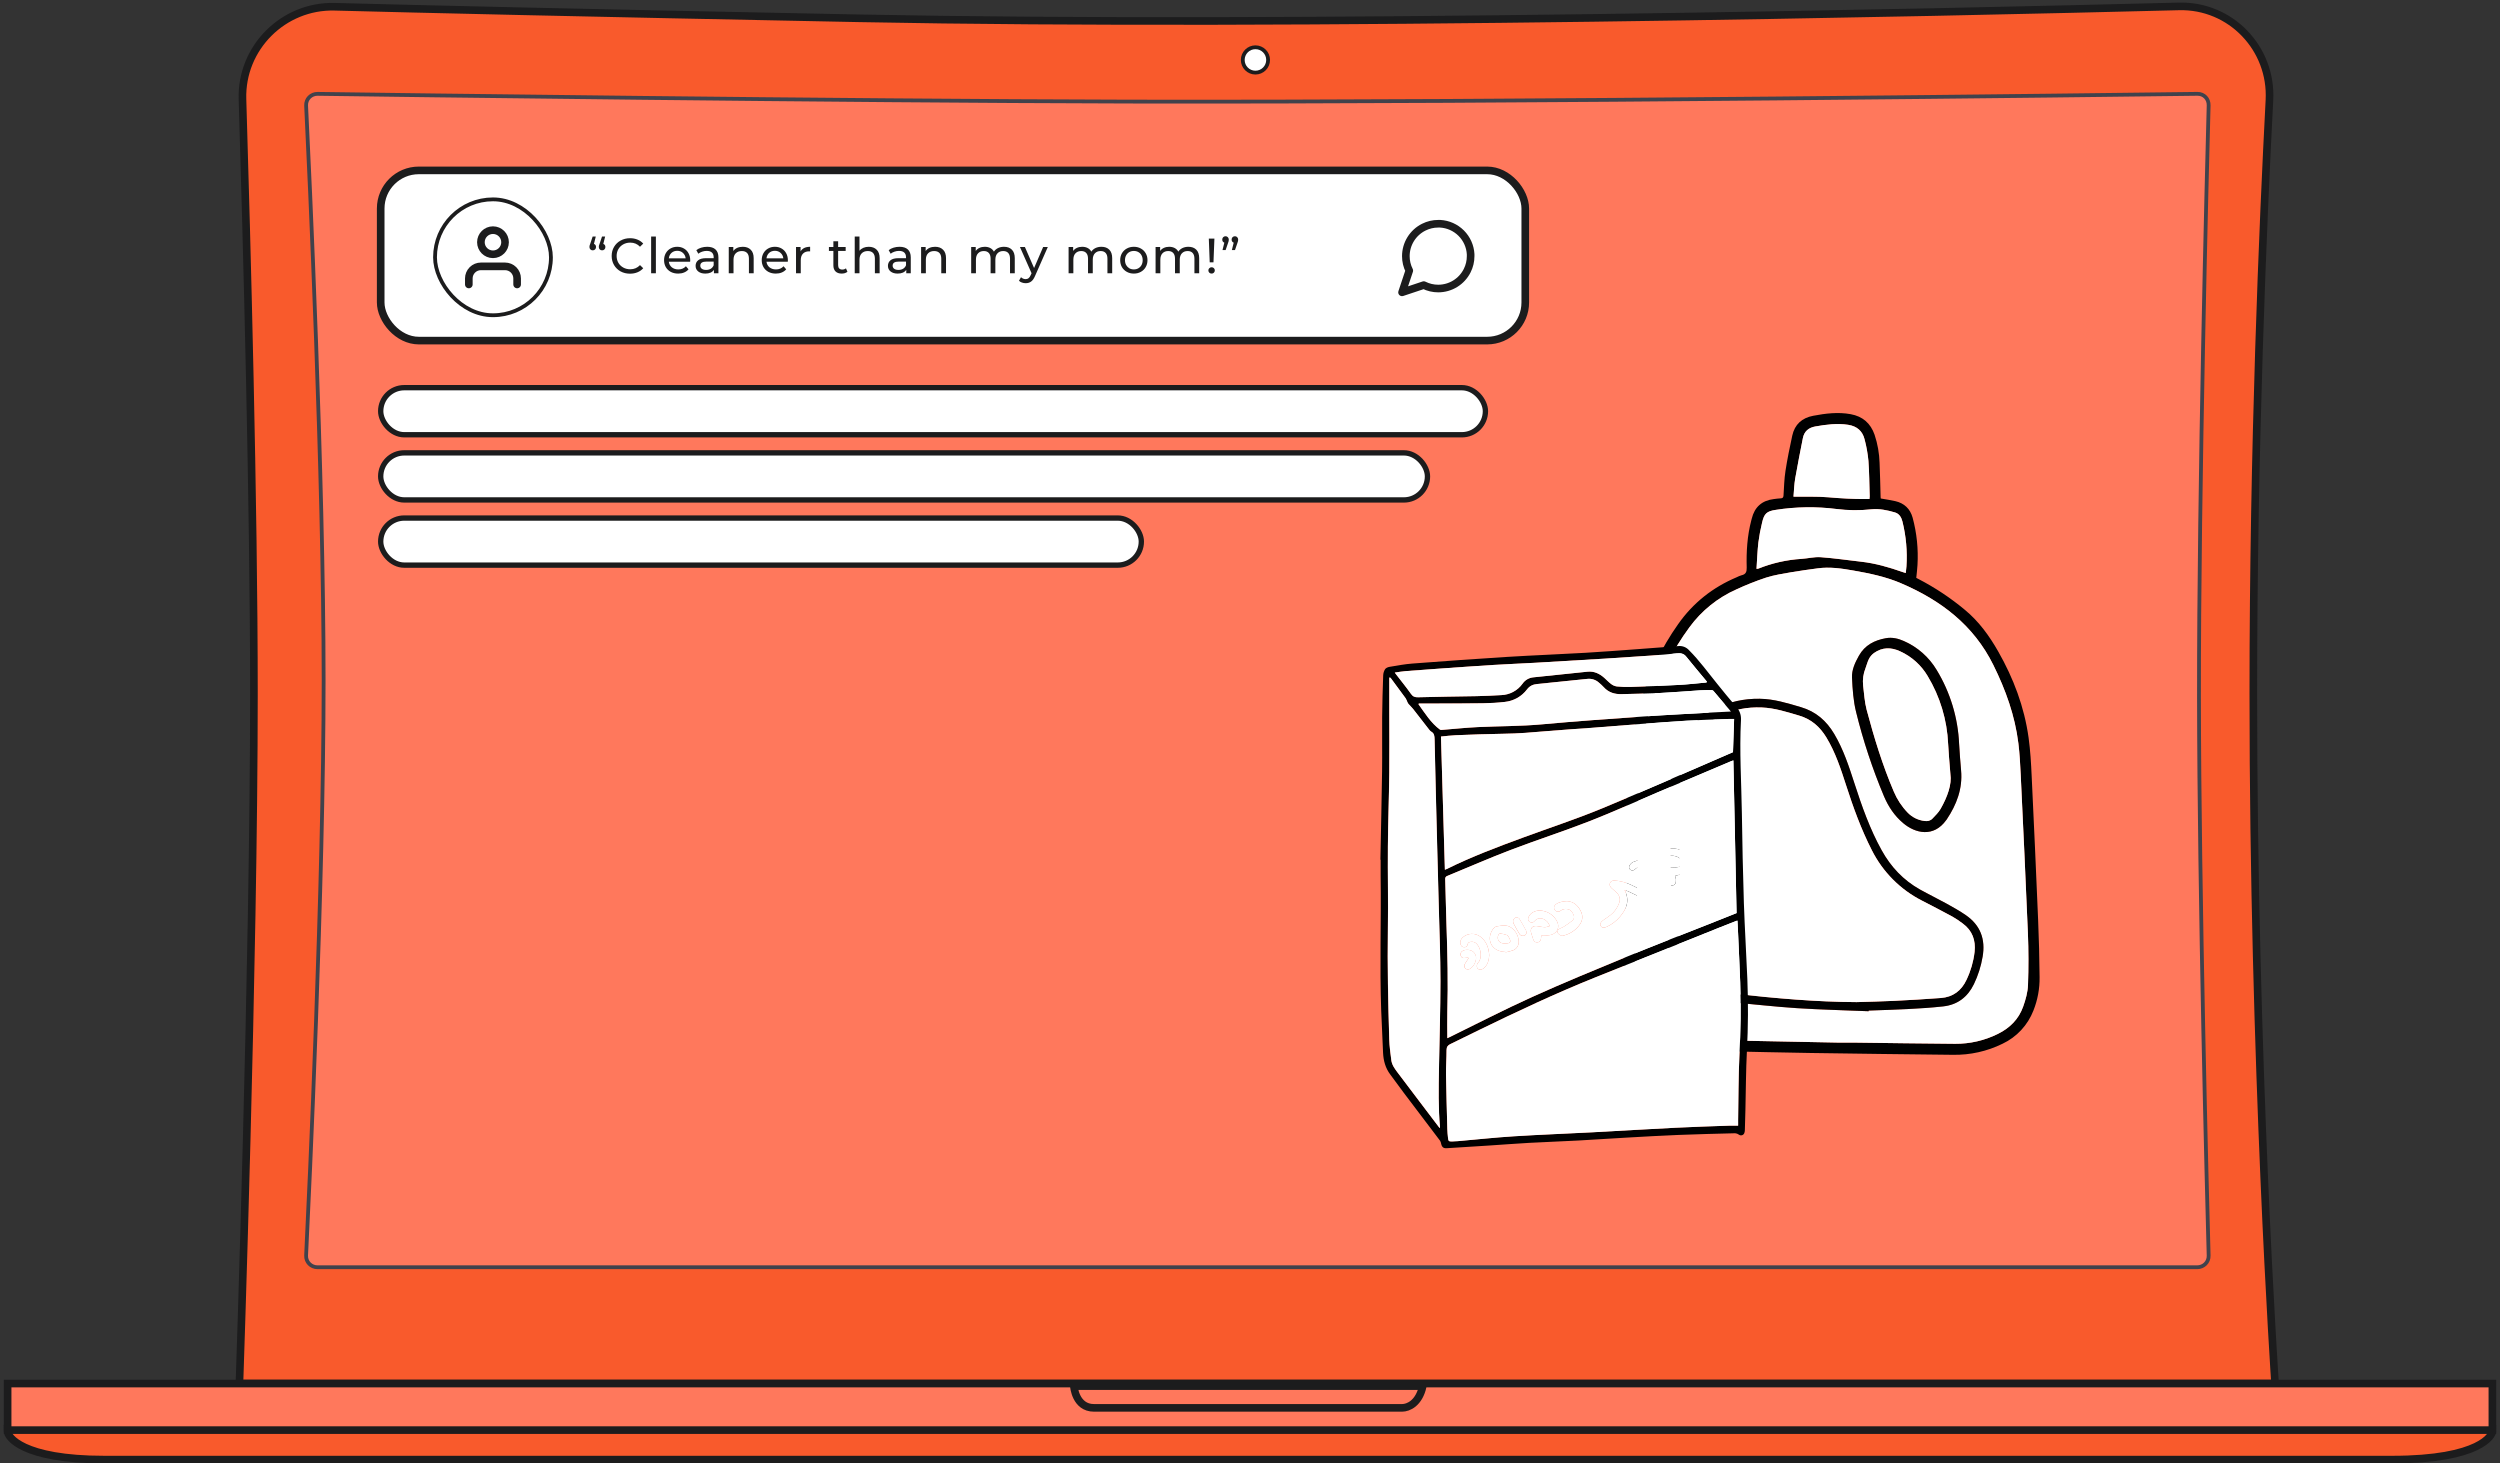 <svg width="656" height="384" viewBox="0 0 656 384" fill="none" xmlns="http://www.w3.org/2000/svg">
<rect x="0" y="0" width="656" height="384" fill="#333333" stroke="none"/>
<path fill-rule="evenodd" clip-rule="evenodd" d="M87.825 1.772C74.351 1.413 63.218 12.527 63.627 25.999C64.742 62.702 66.63 132.204 66.63 182.022C66.63 252.716 62.828 363.045 62.828 363.045H596.974C596.974 363.045 591.271 278.948 591.271 182.022C591.271 117.317 593.813 58.328 595.502 26.261C596.217 12.697 585.336 1.331 571.758 1.679C508.572 3.296 340.308 7.077 225.353 4.801C150.885 3.327 109.972 2.361 87.825 1.772Z" fill="#F95A2C" stroke="#1C1C1D" stroke-width="2"/>
<path fill-rule="evenodd" clip-rule="evenodd" d="M83.35 24.626C81.616 24.602 80.241 25.989 80.325 27.721C81.144 44.507 84.922 124.911 84.922 178.555C84.922 232.246 81.137 312.746 80.323 329.433C80.239 331.148 81.609 332.528 83.326 332.528H576.545C578.235 332.528 579.594 331.189 579.548 329.5C579.108 313.24 577.065 235.083 577.014 182.973C576.96 127.635 579.096 44.561 579.548 27.65C579.593 25.945 578.323 24.599 576.618 24.621C553.184 24.927 398.272 26.89 296.16 26.657C219.538 26.482 103.903 24.912 83.35 24.626Z" fill="#FF785C" stroke="#40424C"/>
<path fill-rule="evenodd" clip-rule="evenodd" d="M329.426 19.055C331.263 19.055 332.753 17.566 332.753 15.729C332.753 13.892 331.263 12.403 329.426 12.403C327.589 12.403 326.1 13.892 326.1 15.729C326.1 17.566 327.589 19.055 329.426 19.055Z" fill="white" stroke="#1C1C1D"/>
<path fill-rule="evenodd" clip-rule="evenodd" d="M2 374.882C2 374.882 2.007 375.323 2 375.632C1.971 376.898 5.607 383 27.401 383C27.401 383 604.083 383 627.62 383C651.157 383 653.969 376.414 654 375.632C653.969 375.172 654 375.6 654 374.882C654 374.882 469.828 374.821 377.718 374.882C346.412 374.903 315.04 374.861 283.734 374.882C252.428 374.903 221.137 374.861 189.831 374.882C127.219 374.924 2 374.882 2 374.882Z" fill="#F95A2C" stroke="#1C1C1D" stroke-width="2"/>
<path fill-rule="evenodd" clip-rule="evenodd" d="M2 363.045V375.262H654V363.045H2Z" fill="#FF785C" stroke="#1C1C1D" stroke-width="2"/>
<path d="M281.785 363.723C281.785 363.723 282.166 369.425 287.058 369.425C287.058 369.425 346.076 369.419 367.904 369.425C369.542 369.425 372.352 368.225 373.342 363.723H282.402" stroke="#1C1C1D" stroke-width="2"/>
<g clip-path="url(#clip0)">
<path d="M493.51 130.805C494.838 131.043 496.098 131.216 497.331 131.5C499.677 132.04 501.222 133.506 501.871 135.826C502.964 139.871 503.395 144.067 503.148 148.251C503.094 149.332 502.946 150.436 502.83 151.631L503.412 151.939C507.761 154.19 511.853 156.91 515.616 160.051C519.254 163.063 521.987 166.83 524.305 170.902C528.345 177.981 531.185 185.503 532.306 193.602C532.769 196.952 532.957 200.361 533.114 203.733C533.715 216.272 534.278 228.812 534.802 241.353C535.009 246.358 535.149 251.372 535.187 256.379C535.232 259.387 534.683 262.374 533.571 265.167C532.078 269.009 529.173 272.129 525.455 273.882C521.416 275.864 516.968 276.859 512.473 276.783C500 276.65 487.523 276.49 475.043 276.302C467.387 276.183 459.734 276.002 452.078 275.832C446.854 275.715 441.673 275.191 436.648 273.668C435.131 273.201 433.658 272.598 432.248 271.868C429.631 270.532 428.155 268.217 427.264 265.489C426.429 262.939 426.024 260.267 426.065 257.583C426.152 252.107 426.375 246.632 426.507 241.156C426.661 234.894 426.791 228.63 426.895 222.366C426.976 217.307 427.067 212.245 427.024 207.184C426.954 199.196 428.349 191.463 430.605 183.835C432.733 176.67 436.016 169.905 440.324 163.807C444.266 158.182 449.418 154.124 455.703 151.471C456.114 151.256 456.545 151.081 456.99 150.947C458.107 150.703 458.366 150.033 458.336 148.948C458.22 144.76 458.471 140.599 459.545 136.524C459.583 136.383 459.623 136.253 459.658 136.096C460.402 133.05 462.323 131.337 465.424 130.959C466.03 130.883 466.636 130.791 467.247 130.77C467.764 130.751 467.958 130.559 467.993 130.023C468.13 127.86 468.181 125.697 468.51 123.564C468.986 120.462 469.625 117.382 470.287 114.316C470.928 111.358 472.848 109.657 475.783 109.1C479.041 108.484 482.3 108.075 485.617 108.681C488.787 109.26 490.839 111.069 491.894 114.089C492.686 116.47 493.126 118.954 493.2 121.463C493.338 124.456 493.381 127.452 493.47 130.448C493.483 130.564 493.51 130.675 493.51 130.805ZM482.057 273.574C483.065 273.574 484.726 273.558 486.39 273.574C495.277 273.679 504.163 273.831 513.028 273.89C516.909 273.918 520.744 273.033 524.224 271.308C527.386 269.761 529.718 267.428 530.889 264.11C531.53 262.301 532.079 260.365 532.149 258.467C532.314 253.932 532.308 249.379 532.125 244.844C531.562 231 530.895 217.161 530.24 203.322C530.108 200.551 529.971 197.771 529.621 195.021C528.727 187.78 526.287 181.042 523.067 174.517C517.877 164.001 509.231 157.482 498.804 153.037C494.84 151.341 490.602 150.454 486.355 149.711C483.245 149.17 480.121 148.691 476.946 149.138C474.649 149.462 472.344 149.746 470.058 150.149C467.828 150.541 465.564 150.884 463.418 151.568C460.796 152.44 458.226 153.458 455.719 154.619C450.785 156.792 446.507 160.231 443.316 164.591C438.894 170.579 435.548 177.297 433.428 184.441C431.206 191.901 429.833 199.464 429.913 207.278C429.965 212.145 429.868 217.012 429.79 221.88C429.691 228.135 429.568 234.395 429.421 240.661C429.286 246.358 429.057 252.053 428.966 257.753C428.924 260.167 429.301 262.57 430.08 264.854C430.743 266.795 431.79 268.463 433.686 269.396C434.842 269.98 436.043 270.472 437.276 270.867C442.54 272.49 447.98 272.882 453.433 273.003C462.761 273.214 472.078 273.376 482.055 273.571L482.057 273.574ZM460.911 149.273C461.053 149.272 461.195 149.259 461.336 149.235C464.966 147.775 468.805 146.904 472.708 146.655C474.388 146.55 476.077 146.098 477.73 146.215C481.282 146.469 484.815 146.993 488.356 147.396C492.094 147.821 495.68 148.851 499.211 150.1C499.456 150.187 499.706 150.252 500.083 150.371C500.151 149.711 500.223 149.159 500.258 148.608C500.514 144.656 500.158 140.688 499.203 136.845C498.933 135.737 498.363 134.801 497.232 134.466C495.217 133.871 493.171 133.428 491.038 133.655C487.999 133.983 484.931 133.954 481.899 133.568C476.603 132.895 471.239 132.973 465.965 133.798C463.598 134.152 462.909 134.777 462.381 137.124C461.96 138.839 461.635 140.577 461.406 142.329C461.139 144.603 461.067 146.899 460.908 149.27L460.911 149.273ZM490.548 130.945C490.58 130.703 490.6 130.46 490.607 130.215C490.51 127.125 490.505 124.023 490.276 120.941C490.103 119.037 489.771 117.151 489.285 115.303C488.746 113.091 487.265 111.828 484.976 111.466C482.068 111.012 479.227 111.398 476.378 111.896C474.604 112.207 473.438 113.161 473.082 114.981C472.401 118.496 471.682 122.011 471.076 125.527C470.807 127.084 470.769 128.682 470.624 130.318C470.828 130.318 470.947 130.318 471.065 130.318C473.947 130.359 476.841 130.237 479.704 130.48C483.021 130.764 486.331 130.97 489.667 130.94L490.548 130.945Z" fill="black"/>
<path d="M482.053 273.571C472.076 273.376 462.759 273.214 453.439 273.003C447.978 272.882 442.538 272.481 437.282 270.867C436.046 270.47 434.843 269.975 433.684 269.388C431.799 268.455 430.741 266.787 430.079 264.845C429.301 262.567 428.924 260.169 428.964 257.761C429.055 252.061 429.284 246.367 429.419 240.669C429.564 234.407 429.686 228.144 429.785 221.879C429.863 217.012 429.96 212.145 429.909 207.278C429.828 199.464 431.202 191.901 433.423 184.44C435.544 177.297 438.89 170.579 443.311 164.591C446.502 160.231 450.78 156.792 455.714 154.618C458.222 153.458 460.792 152.44 463.413 151.568C465.567 150.884 467.824 150.541 470.054 150.149C472.34 149.746 474.645 149.462 476.942 149.138C480.117 148.691 483.241 149.165 486.351 149.711C490.597 150.454 494.836 151.333 498.8 153.037C509.226 157.493 517.873 164.001 523.062 174.517C526.294 181.042 528.717 187.78 529.617 195.021C529.956 197.771 530.104 200.551 530.236 203.322C530.89 217.161 531.558 231 532.121 244.844C532.304 249.379 532.309 253.932 532.145 258.467C532.075 260.359 531.526 262.301 530.885 264.11C529.713 267.428 527.384 269.761 524.22 271.308C520.739 273.033 516.905 273.918 513.023 273.89C504.137 273.831 495.251 273.679 486.386 273.574C484.722 273.555 483.06 273.571 482.053 273.571ZM490.333 265.348V265.17C493.753 265.04 497.179 264.956 500.596 264.772C503.695 264.605 506.789 264.418 509.881 264.075C513.618 263.658 516.287 261.641 517.94 258.231C519.035 255.954 519.804 253.532 520.224 251.039C521.032 246.442 519.637 242.732 515.762 240.096C514.17 239.014 512.479 238.06 510.791 237.122C508.478 235.845 506.1 234.688 503.79 233.406C499.43 230.973 496.15 227.477 493.716 223.08C490.632 217.513 488.537 211.553 486.588 205.539C485.161 201.086 483.709 196.652 481.304 192.596C479.25 189.121 476.476 186.706 472.566 185.565C469.02 184.519 465.503 183.416 461.763 183.364C453.369 183.248 446.715 186.836 441.391 193.136C440.665 194.059 440.105 195.101 439.735 196.216C438.865 198.636 438.636 201.189 438.599 203.744C438.553 206.591 438.653 209.444 438.564 212.289C438.351 218.87 438.294 225.449 438.472 232.027C438.496 232.885 438.399 233.744 438.375 234.602C438.203 240.64 437.942 246.677 437.909 252.718C437.891 256.141 439.703 260.408 444.641 261.641C444.973 261.722 445.299 261.833 445.627 261.912C448.382 262.685 451.223 262.758 454.048 262.993C459.869 263.488 465.678 264.169 471.505 264.548C477.771 264.943 484.056 265.089 490.333 265.348ZM514.585 202.149C514.41 199.845 514.179 197.552 514.074 195.24C513.778 188.363 511.75 181.674 508.179 175.799C506.165 172.427 503.152 169.773 499.562 168.206C498.07 167.533 496.46 167.17 494.841 167.468C491.879 168.009 489.353 169.252 487.781 172.064C486.763 173.879 485.877 175.777 485.971 177.821C486.108 180.85 486.308 183.94 487.048 186.863C488.909 194.416 491.358 201.811 494.373 208.979C495.531 211.696 497.128 214.081 499.371 215.974C502.602 218.71 507.395 219.792 510.681 215.201C510.724 215.138 510.775 215.084 510.815 215.025C513.414 211.131 515.024 206.945 514.585 202.149Z" fill="white"/>
<path d="M460.906 149.27C461.065 146.907 461.138 144.603 461.399 142.318C461.628 140.566 461.953 138.829 462.374 137.113C462.912 134.766 463.591 134.139 465.958 133.787C471.232 132.962 476.596 132.885 481.891 133.558C484.924 133.943 487.991 133.972 491.031 133.644C493.166 133.428 495.213 133.871 497.224 134.455C498.355 134.791 498.918 135.726 499.196 136.835C500.151 140.677 500.507 144.645 500.251 148.597C500.216 149.138 500.144 149.7 500.076 150.36C499.699 150.244 499.449 150.179 499.204 150.09C495.673 148.835 492.087 147.805 488.349 147.386C484.808 146.983 481.275 146.458 477.723 146.204C476.07 146.088 474.381 146.539 472.701 146.645C468.798 146.893 464.959 147.764 461.329 149.224C461.19 149.251 461.048 149.266 460.906 149.27Z" fill="white"/>
<path d="M490.547 130.945H489.647C486.319 130.975 483.009 130.77 479.684 130.486C476.821 130.242 473.926 130.364 471.045 130.324C470.927 130.324 470.808 130.324 470.604 130.324C470.749 128.701 470.787 127.079 471.056 125.532C471.662 122.017 472.381 118.502 473.062 114.987C473.418 113.167 474.584 112.212 476.358 111.901C479.207 111.404 482.048 111.017 484.956 111.472C487.256 111.834 488.726 113.094 489.265 115.308C489.758 117.154 490.097 119.038 490.277 120.941C490.506 124.023 490.512 127.125 490.609 130.215C490.601 130.46 490.58 130.703 490.547 130.945Z" fill="white"/>
<path d="M490.335 265.348C484.058 265.078 477.773 264.943 471.504 264.537C465.677 264.159 459.868 263.477 454.046 262.982C451.222 262.745 448.392 262.672 445.626 261.901C445.297 261.809 444.972 261.698 444.64 261.63C439.704 260.408 437.892 256.141 437.908 252.707C437.941 246.669 438.202 240.632 438.374 234.591C438.398 233.734 438.495 232.874 438.471 232.017C438.296 225.435 438.35 218.857 438.563 212.278C438.652 209.433 438.563 206.581 438.598 203.733C438.635 201.178 438.867 198.626 439.734 196.205C440.104 195.09 440.664 194.048 441.39 193.126C446.714 186.825 453.368 183.237 461.761 183.354C465.502 183.405 469.019 184.508 472.565 185.555C476.475 186.706 479.249 189.121 481.303 192.585C483.708 196.641 485.159 201.081 486.606 205.542C488.555 211.556 490.645 217.515 493.733 223.083C496.157 227.479 499.448 230.965 503.807 233.409C506.11 234.699 508.488 235.843 510.809 237.125C512.497 238.055 514.188 239.004 515.78 240.099C519.655 242.735 521.039 246.456 520.242 251.042C519.822 253.535 519.053 255.957 517.958 258.234C516.305 261.639 513.65 263.661 509.899 264.078C506.815 264.421 503.705 264.618 500.614 264.775C497.196 264.959 493.771 265.046 490.351 265.173L490.335 265.348ZM487.171 262.955C490.421 262.85 493.674 262.79 496.924 262.631C501.05 262.425 505.178 262.198 509.312 261.874C512.443 261.628 514.67 259.981 516.019 257.104C517.121 254.8 517.835 252.328 518.133 249.79C518.464 246.767 517.568 244.201 515.055 242.351C514.185 241.676 513.269 241.063 512.314 240.515C509.697 239.09 507.041 237.727 504.394 236.357C498.671 233.46 494.028 228.791 491.151 223.04C488.361 217.578 486.285 211.851 484.419 206.042C483.027 201.716 481.624 197.425 479.249 193.507C477.547 190.7 475.301 188.716 472.11 187.775C468.919 186.834 465.717 185.787 462.33 185.647C454.52 185.327 448.295 188.537 443.299 194.361C442.527 195.246 441.992 196.313 441.746 197.463C441.266 200.016 440.966 202.6 440.849 205.196C440.693 209.295 440.768 213.4 440.752 217.505C440.741 220.841 440.736 224.176 440.736 227.509C440.736 229.572 440.782 231.638 440.717 233.699C440.537 239.417 440.289 245.134 440.114 250.855C440.066 251.959 440.151 253.065 440.367 254.149C440.876 256.498 442.028 258.402 444.49 259.151C445.658 259.502 446.83 259.908 448.031 260.065C450.503 260.384 452.996 260.519 455.474 260.79C466.011 261.96 476.545 262.899 487.171 262.955Z" fill="black"/>
<path d="M514.587 202.149C515.026 206.946 513.415 211.131 510.817 215.022C510.776 215.082 510.725 215.136 510.682 215.198C507.397 219.795 502.603 218.713 499.372 215.971C497.129 214.079 495.532 211.694 494.374 208.976C491.359 201.808 488.909 194.414 487.047 186.861C486.312 183.938 486.113 180.847 485.97 177.819C485.876 175.774 486.761 173.876 487.779 172.062C489.352 169.252 491.881 168.006 494.84 167.465C496.456 167.168 498.071 167.53 499.561 168.203C503.151 169.77 506.164 172.425 508.178 175.796C511.749 181.671 513.777 188.361 514.072 195.237C514.18 197.547 514.412 199.845 514.587 202.149ZM511.786 203.141C511.517 199.772 511.301 197.498 511.194 195.219C510.918 188.91 509.066 182.773 505.808 177.372C504.122 174.527 501.605 172.27 498.599 170.907C496.243 169.804 493.908 169.796 491.732 171.353C491.189 171.753 490.743 172.272 490.429 172.87C490.023 173.646 489.826 174.525 489.508 175.347C488.928 176.785 488.711 178.345 488.878 179.887C489.147 182.004 489.255 184.17 489.799 186.217C491.743 193.518 493.949 200.74 496.927 207.7C497.792 209.761 499.034 211.642 500.589 213.243C501.758 214.441 503.299 215.204 504.957 215.406C505.765 215.531 506.508 215.374 507.06 214.795C507.833 213.984 508.676 213.173 509.214 212.224C511.013 209.09 512.201 205.764 511.786 203.141Z" fill="black"/>
<path d="M487.17 262.955C476.555 262.909 466.01 261.96 455.473 260.811C452.995 260.541 450.502 260.406 448.03 260.086C446.829 259.93 445.657 259.524 444.489 259.173C442.027 258.424 440.875 256.52 440.366 254.17C440.15 253.087 440.065 251.981 440.113 250.877C440.288 245.155 440.535 239.439 440.716 233.72C440.78 231.66 440.729 229.594 440.735 227.531C440.735 224.192 440.74 220.857 440.751 217.526C440.767 213.422 440.692 209.317 440.848 205.218C440.965 202.622 441.264 200.038 441.745 197.484C441.985 196.332 442.514 195.261 443.282 194.372C448.269 188.54 454.5 185.327 462.312 185.646C465.7 185.787 468.88 186.825 472.093 187.774C475.305 188.724 477.53 190.703 479.237 193.507C481.612 197.425 483.007 201.716 484.407 206.042C486.276 211.851 488.352 217.578 491.139 223.04C494.016 228.791 498.659 233.46 504.383 236.357C507.03 237.727 509.685 239.09 512.302 240.515C513.26 241.062 514.178 241.674 515.052 242.349C517.564 244.198 518.461 246.764 518.129 249.787C517.831 252.326 517.117 254.797 516.016 257.101C514.669 259.986 512.439 261.625 509.308 261.871C505.188 262.196 501.06 262.412 496.921 262.628C493.673 262.79 490.42 262.85 487.17 262.955Z" fill="white"/>
<path d="M511.786 203.141C512.201 205.772 511.016 209.09 509.223 212.24C508.684 213.2 507.833 214.003 507.068 214.811C506.516 215.39 505.773 215.547 504.965 215.422C503.307 215.22 501.766 214.458 500.597 213.259C499.042 211.658 497.8 209.778 496.935 207.716C493.957 200.756 491.752 193.534 489.807 186.233C489.269 184.186 489.142 182.02 488.886 179.903C488.714 178.357 488.927 176.793 489.506 175.35C489.823 174.539 490.02 173.649 490.427 172.873C490.741 172.274 491.186 171.756 491.73 171.356C493.906 169.799 496.24 169.807 498.597 170.91C501.603 172.272 504.119 174.529 505.805 177.375C509.064 182.776 510.916 188.913 511.191 195.221C511.302 197.49 511.53 199.764 511.786 203.141Z" fill="white"/>
<path d="M362.215 225.584C362.366 217.853 362.551 210.123 362.659 202.389C362.724 197.628 362.635 192.866 362.678 188.104C362.71 184.481 362.821 180.858 362.947 177.237C362.967 176.657 363.139 176.091 363.445 175.599C363.658 175.271 364.186 175.058 364.606 174.982C366.612 174.647 368.618 174.265 370.643 174.114C378.905 173.487 387.172 172.886 395.442 172.373C402.308 171.948 409.175 171.691 416.058 171.291C420.601 171.021 425.141 170.672 429.681 170.342C433.237 170.082 436.793 169.812 440.347 169.531C440.875 169.471 441.408 169.538 441.905 169.726C442.401 169.914 442.846 170.218 443.202 170.612C445.935 173.343 448.178 176.475 450.607 179.457C452.169 181.38 453.707 183.329 455.368 185.16C456.378 186.271 456.914 187.412 456.833 188.945C456.399 197.1 456.943 205.247 457.067 213.397C457.188 221.239 457.337 229.08 457.592 236.908C457.81 243.581 458.239 250.249 458.505 256.917C458.755 263.173 458.717 269.428 458.392 275.683C458.123 280.899 458.123 286.128 457.994 291.366C457.95 293.113 457.902 294.86 457.848 296.609C457.839 296.861 457.787 297.11 457.695 297.344C457.642 297.476 457.56 297.594 457.454 297.689C457.349 297.783 457.223 297.852 457.086 297.889C456.95 297.927 456.807 297.932 456.668 297.904C456.529 297.877 456.398 297.818 456.286 297.731C455.999 297.517 455.657 297.39 455.301 297.366C450.33 297.49 445.359 297.612 440.393 297.809C435.928 297.988 431.466 298.247 427.007 298.499C422.715 298.74 418.425 299.04 414.13 299.272C409.835 299.505 405.58 299.648 401.307 299.883C397.806 300.078 394.319 300.354 390.824 300.581C387.233 300.817 383.635 301.045 380.028 301.265C379.926 301.265 379.821 301.265 379.716 301.284C378.795 301.373 378.369 301.046 378.159 300.14C378.121 299.853 378.023 299.577 377.874 299.329C374.723 295.149 371.548 290.987 368.395 286.81C367.18 285.187 366.017 283.549 364.803 281.943C363.534 280.263 363.023 278.338 362.918 276.283C362.737 272.581 362.565 268.877 362.428 265.173C361.997 253.418 362.444 241.648 362.279 229.902C362.261 228.469 362.279 227.036 362.279 225.603L362.215 225.584ZM455.925 241.581C455.827 241.593 455.729 241.612 455.632 241.637C454.113 242.235 452.589 242.827 451.076 243.433C440.15 247.817 429.228 252.203 418.309 256.59C408.087 260.7 398.137 265.386 388.249 270.199C385.688 271.448 383.133 272.709 380.572 273.958C379.923 274.271 379.576 274.691 379.578 275.502C379.578 277.665 379.406 279.842 379.438 282.007C379.506 286.766 379.654 291.523 379.783 296.279C379.804 297.036 379.869 297.796 379.955 298.548C380.058 299.451 380.146 299.518 381.046 299.502C381.549 299.502 382.053 299.467 382.554 299.424C387.422 298.996 392.283 298.466 397.16 298.158C403.983 297.726 410.818 297.474 417.647 297.114C424.977 296.728 432.307 296.274 439.637 295.906C444.287 295.673 448.943 295.543 453.599 295.365C454.388 295.338 455.18 295.365 456.084 295.365C456.084 294.889 456.084 294.411 456.084 293.935C456.181 288.289 456.141 282.637 456.421 277C456.739 270.575 456.86 264.159 456.631 257.734C456.477 253.44 456.262 249.146 456.074 244.852C456.025 243.784 455.969 242.697 455.912 241.575L455.925 241.581ZM379.78 272.425C379.839 272.4 379.953 272.354 380.049 272.3C387.374 268.72 394.618 264.967 402.039 261.606C410.301 257.867 418.697 254.422 427.083 250.966C433.957 248.13 440.899 245.466 447.817 242.724C450.481 241.667 453.138 240.604 455.68 239.593C455.411 226.179 455.12 212.881 454.843 199.526C454.574 199.623 454.393 199.677 454.224 199.75C447.82 202.454 441.416 205.168 435.013 207.892C429.019 210.439 423.084 213.148 417.017 215.512C410.19 218.17 403.208 220.427 396.36 223.042C390.789 225.168 385.319 227.566 379.796 229.837C379.617 229.883 379.46 229.994 379.356 230.148C379.252 230.301 379.207 230.488 379.231 230.673C379.357 234.729 379.425 238.804 379.567 242.868C379.837 250.366 380.001 257.864 379.791 265.365C379.726 267.701 379.78 270.04 379.78 272.425ZM378.111 193.272C378.455 204.988 378.795 216.558 379.137 228.218C379.39 228.115 379.522 228.069 379.648 228.007C386.197 224.762 393.032 222.236 399.871 219.716C406.711 217.196 413.645 214.914 420.377 212.145C431.892 207.386 443.283 202.322 454.743 197.379C454.838 194.58 454.935 191.663 455.034 188.675C454.633 188.675 454.24 188.675 453.847 188.675C450.077 188.821 446.307 188.924 442.537 189.132C438.767 189.34 434.962 189.646 431.176 189.943C426.574 190.292 421.974 190.668 417.375 191.025C413.532 191.287 409.708 191.514 405.885 191.852C402.061 192.19 398.323 192.496 394.521 192.539C390.347 192.588 386.173 192.763 382.002 192.923C380.731 192.971 379.465 193.136 378.111 193.272ZM377.823 295.954C377.832 295.896 377.837 295.838 377.836 295.779C377.378 290.671 377.478 285.552 377.567 280.434C377.699 272.765 377.954 265.1 377.957 257.431C377.957 250.904 377.688 244.374 377.518 237.846C377.386 232.601 377.249 227.358 377.101 222.115C376.864 212.743 376.616 203.371 376.417 193.994C376.398 193.136 376.347 192.436 375.536 191.976C375.307 191.825 375.109 191.63 374.952 191.403C373.571 189.632 372.208 187.847 370.818 186.082C370.436 185.598 369.981 185.176 369.569 184.714C369.464 184.587 369.378 184.446 369.313 184.294C369.183 183.929 369.022 183.575 368.831 183.237C367.563 181.482 366.268 179.746 364.978 178.005C364.905 177.923 364.826 177.847 364.741 177.778L364.536 177.821C364.536 180.705 364.536 183.59 364.536 186.474C364.536 191.909 364.601 197.344 364.536 202.779C364.463 209.225 364.218 215.669 364.167 222.115C364.111 229.296 364.283 236.484 364.167 243.665C364.027 253.362 364.226 263.047 364.528 272.733C364.585 274.561 364.835 276.383 365.067 278.2C365.236 279.495 366.036 280.528 366.787 281.529C370.39 286.342 374.036 291.117 377.669 295.906C377.717 295.933 377.769 295.936 377.823 295.954ZM372.291 184.6L372.208 184.8C373.926 187.169 375.458 189.694 377.863 191.473C378.004 191.541 378.162 191.562 378.315 191.533C381.471 191.284 384.622 190.941 387.783 190.792C393.417 190.522 399.058 190.584 404.692 190.065C413.548 189.254 422.424 188.632 431.299 188.012C437.493 187.58 443.687 187.285 449.894 186.931C451.288 186.85 452.681 186.79 454.121 186.717C454.09 186.641 454.052 186.568 454.008 186.498C452.547 184.762 451.081 183.031 449.611 181.304C449.495 181.175 449.334 181.096 449.161 181.085C448.162 181.085 447.163 181.085 446.167 181.144C442.588 181.371 439.012 181.685 435.433 181.853C432.124 182.018 428.806 182.05 425.494 182.148C423.668 182.199 422.063 181.712 420.8 180.301C420.413 179.886 419.998 179.497 419.559 179.138C419.155 178.768 418.678 178.488 418.158 178.316C417.639 178.145 417.089 178.086 416.545 178.143C412.142 178.597 407.739 179.048 403.337 179.495C402.26 179.603 401.398 179.971 400.685 180.906C399.99 181.826 399.115 182.592 398.113 183.157C397.111 183.721 396.003 184.073 394.86 184.189C392.975 184.408 391.055 184.513 389.149 184.543C385.037 184.608 380.925 184.595 376.813 184.608C375.31 184.605 373.802 184.6 372.291 184.6ZM447.772 179.089C447.809 179.011 447.847 178.933 447.887 178.857C446.078 176.677 444.247 174.514 442.472 172.308C441.783 171.448 440.967 171.337 439.962 171.445C437.73 171.683 435.492 171.867 433.254 172.027C429.258 172.31 425.261 172.574 421.263 172.819C415.086 173.205 408.909 173.571 402.734 173.919C399.131 174.125 395.525 174.257 391.925 174.482C387.194 174.774 382.465 175.115 377.736 175.447C374.755 175.655 371.793 175.866 368.831 176.101C367.91 176.174 366.995 176.345 365.993 176.48L366.321 176.929C367.63 178.627 368.985 180.295 370.226 182.042C370.743 182.775 371.23 182.988 372.149 182.961C377.265 182.799 382.381 182.775 387.498 182.667C389.639 182.623 391.777 182.518 393.912 182.396C395.017 182.36 396.098 182.068 397.072 181.545C398.046 181.021 398.887 180.279 399.529 179.376C399.855 178.907 400.28 178.515 400.774 178.23C401.268 177.944 401.819 177.771 402.387 177.724C407.121 177.218 411.855 176.715 416.591 176.242C418.282 176.072 419.707 176.745 420.948 177.848C421.56 178.389 422.122 179.003 422.777 179.49C423.2 179.819 423.699 180.034 424.228 180.114C425.418 180.238 426.614 180.282 427.81 180.247C431.981 180.106 436.157 179.96 440.323 179.73C442.811 179.617 445.289 179.311 447.772 179.089Z" fill="black"/>
<path d="M455.911 241.575C455.968 242.697 456.024 243.784 456.073 244.869C456.261 249.163 456.477 253.456 456.63 257.75C456.859 264.175 456.738 270.591 456.42 277.016C456.151 282.654 456.181 288.305 456.084 293.951C456.084 294.427 456.084 294.905 456.084 295.381C455.179 295.381 454.387 295.357 453.598 295.381C448.942 295.549 444.286 295.679 439.636 295.922C432.306 296.29 424.976 296.733 417.646 297.131C410.817 297.49 403.983 297.742 397.159 298.174C392.282 298.483 387.422 299.013 382.553 299.44C382.052 299.483 381.549 299.51 381.045 299.518C380.146 299.535 380.057 299.467 379.954 298.564C379.868 297.812 379.804 297.052 379.782 296.295C379.653 291.539 379.513 286.783 379.437 282.024C379.405 279.861 379.586 277.697 379.578 275.518C379.578 274.707 379.922 274.288 380.571 273.974C383.129 272.725 385.688 271.465 388.248 270.216C398.137 265.394 408.087 260.708 418.295 256.593C429.21 252.191 440.132 247.805 451.061 243.436C452.575 242.83 454.099 242.238 455.618 241.64C455.714 241.612 455.812 241.591 455.911 241.575Z" fill="white"/>
<path d="M379.781 272.425C379.781 270.04 379.727 267.701 379.781 265.365C379.991 257.864 379.821 250.366 379.558 242.868C379.415 238.812 379.348 234.737 379.221 230.673C379.197 230.488 379.242 230.301 379.346 230.148C379.45 229.994 379.607 229.883 379.786 229.837C385.307 227.566 390.779 225.168 396.35 223.042C403.198 220.427 410.18 218.175 417.007 215.512C423.074 213.148 429.009 210.439 435.003 207.892C441.405 205.175 447.808 202.461 454.214 199.75C454.383 199.677 454.564 199.623 454.833 199.526C455.102 212.881 455.39 226.179 455.671 239.593C453.129 240.604 450.471 241.667 447.807 242.724C440.898 245.466 433.956 248.132 427.073 250.966C418.69 254.422 410.294 257.866 402.029 261.606C394.608 264.967 387.364 268.72 380.04 272.3C379.953 272.362 379.84 272.4 379.781 272.425ZM426.281 233.52C426.75 233.704 427.046 233.79 427.326 233.931C428.047 234.269 428.758 234.626 429.48 234.969C430.129 235.278 430.651 235.167 430.902 234.672C431.152 234.177 430.95 233.728 430.336 233.393C429.545 232.96 428.75 232.528 427.929 232.16C426.619 231.543 425.208 231.169 423.766 231.054C423.227 231.019 422.743 231.13 422.492 231.657C422.223 232.225 422.476 232.679 422.893 233.06C423.311 233.442 423.688 233.744 424.078 234.096C424.951 234.877 425.274 235.9 424.865 236.954C424.522 237.875 424.004 238.72 423.34 239.442C422.57 240.253 421.571 240.834 420.648 241.494C419.98 241.973 419.754 242.462 420.031 242.954C420.308 243.446 420.86 243.546 421.595 243.203C422.934 242.585 424.123 241.68 425.077 240.553C426.795 238.514 427.746 236.316 426.281 233.52ZM439.538 229.835C440.311 229.607 441.046 229.48 441.692 229.186C443.243 228.488 443.911 226.917 443.308 225.433C442.629 223.732 441.234 222.907 439.538 222.677C437.841 222.447 436.191 222.877 434.998 224.3C434.767 224.55 434.613 224.861 434.554 225.197C434.494 225.532 434.531 225.877 434.661 226.192C434.85 226.666 435.2 226.966 435.738 226.849C436.277 226.733 436.422 226.355 436.422 225.854C436.428 225.597 436.531 225.351 436.71 225.168C437.89 224.172 440.13 224.386 441.129 225.557C441.797 226.341 441.614 227.179 440.626 227.466C439.957 227.632 439.268 227.704 438.579 227.68C437.324 227.68 436.761 228.445 437.198 229.607C437.445 230.27 437.564 230.981 437.839 231.63C437.976 231.952 438.31 232.349 438.606 232.398C438.793 232.398 438.978 232.354 439.145 232.27C439.313 232.187 439.459 232.066 439.573 231.917C439.772 231.63 439.772 231.168 439.767 230.784C439.727 230.46 439.65 230.141 439.538 229.835ZM404.447 245.493C404.673 245.529 404.901 245.543 405.129 245.536C405.832 245.458 406.569 245.461 407.221 245.231C408.734 244.69 409.303 243.157 408.546 241.737C408.176 241.024 407.648 240.407 407.001 239.933C406.355 239.458 405.608 239.141 404.819 239.004C404.315 238.891 403.792 238.887 403.287 238.992C402.781 239.097 402.303 239.308 401.884 239.612C401.481 239.933 401.177 240.363 401.009 240.85C400.969 240.966 400.953 241.089 400.962 241.212C400.971 241.334 401.005 241.453 401.063 241.562C401.12 241.67 401.198 241.766 401.294 241.843C401.389 241.919 401.499 241.976 401.617 242.008C402.107 242.197 402.439 241.962 402.762 241.597C402.967 241.35 403.235 241.163 403.537 241.056C404.48 240.786 405.285 241.159 405.939 241.8C406.262 242.116 406.443 242.581 406.685 242.976C406.238 243.092 405.786 243.308 405.339 243.298C404.633 243.276 403.933 243.084 403.228 242.995C402.083 242.849 401.396 243.738 401.787 244.831C401.975 245.372 402.132 245.912 402.304 246.453C402.46 246.937 402.762 247.264 403.29 247.281C403.535 247.293 403.777 247.215 403.968 247.06C404.16 246.906 404.288 246.686 404.329 246.442C404.389 246.129 404.428 245.812 404.447 245.493ZM395.052 249.803L395.079 249.887C395.73 249.764 396.372 249.594 396.999 249.379C397.468 249.204 397.868 248.882 398.14 248.461C398.412 248.039 398.541 247.541 398.507 247.04C398.483 246.329 398.295 245.633 397.959 245.007C397.622 244.381 397.146 243.841 396.568 243.43C395.375 242.54 394.005 242.889 392.715 243.087C392.284 243.154 391.821 243.652 391.568 244.071C390.057 246.545 391.331 249.254 394.174 249.706C394.468 249.755 394.761 249.771 395.052 249.803ZM411.158 236.459C410.113 236.53 409.114 236.665 408.269 237.289C408.15 237.368 408.048 237.47 407.969 237.589C407.891 237.708 407.837 237.842 407.812 237.983C407.787 238.124 407.79 238.268 407.822 238.407C407.855 238.546 407.915 238.678 407.999 238.793C408.083 238.909 408.189 239.006 408.312 239.079C408.435 239.152 408.572 239.198 408.713 239.214C408.855 239.231 408.998 239.217 409.135 239.175C409.271 239.133 409.397 239.062 409.505 238.969C409.771 238.762 410.081 238.62 410.41 238.552C410.74 238.484 411.08 238.493 411.406 238.576C412.214 238.728 412.639 239.388 412.938 240.112C413.055 240.377 413.076 240.675 412.999 240.954C412.921 241.233 412.749 241.477 412.512 241.643C411.792 242.206 411.043 242.729 410.267 243.211C409.935 243.425 409.526 243.514 409.19 243.719C408.772 243.974 408.541 244.431 408.78 244.85C409.022 245.168 409.353 245.405 409.731 245.531C409.927 245.615 410.224 245.507 410.463 245.442C411.954 245.043 413.281 244.183 414.257 242.984C415.251 241.791 415.512 240.475 414.796 239.058C414.018 237.565 412.895 236.546 411.158 236.459ZM390.776 250.655C390.655 248.714 390.049 246.991 388.439 245.772C387.777 245.277 386.968 245.022 386.144 245.048C385.32 245.073 384.528 245.378 383.898 245.912C383.258 246.453 383.031 247.205 383.295 247.881C383.356 248.085 383.484 248.263 383.658 248.384C383.832 248.506 384.042 248.565 384.254 248.551C384.457 248.561 384.657 248.493 384.813 248.361C384.969 248.229 385.069 248.043 385.094 247.84C385.175 247.343 385.501 247.216 385.921 247.143C386.231 247.086 386.551 247.116 386.845 247.229C387.14 247.343 387.397 247.536 387.59 247.786C388.697 249.03 388.937 251.537 387.835 252.626C387.717 252.767 387.629 252.93 387.576 253.105C387.522 253.281 387.505 253.466 387.526 253.648C387.644 254.46 388.525 254.681 389.252 254.124C390.375 253.256 390.684 252.004 390.776 250.655ZM447.517 224.87C447.474 227.174 449.644 229.059 451.825 228.718C452.192 228.675 452.539 228.524 452.82 228.283C453.102 228.042 453.305 227.723 453.406 227.366C453.495 227.159 453.508 226.928 453.443 226.713C453.377 226.497 453.237 226.313 453.048 226.192C452.959 226.124 452.857 226.075 452.748 226.047C452.64 226.02 452.527 226.015 452.416 226.033C452.306 226.05 452.2 226.09 452.105 226.15C452.011 226.21 451.929 226.289 451.866 226.382C451.54 226.784 451.203 226.722 450.805 226.587C450.102 226.355 449.528 225.995 449.496 225.165C449.458 224.229 449.612 223.342 450.446 222.756C450.716 222.564 451.004 222.485 451.225 222.899C451.269 222.99 451.331 223.072 451.407 223.139C451.483 223.206 451.571 223.258 451.667 223.291C451.763 223.324 451.864 223.337 451.965 223.331C452.066 223.324 452.165 223.298 452.256 223.253C452.458 223.183 452.627 223.04 452.731 222.853C452.836 222.665 452.868 222.446 452.822 222.236C452.788 221.918 452.657 221.617 452.448 221.376C452.238 221.134 451.96 220.962 451.65 220.884C450.557 220.528 449.625 220.884 448.836 221.655C447.912 222.564 447.606 223.732 447.517 224.87ZM444.046 222.104C444.116 222.945 444.116 223.561 444.231 224.159C444.595 226.035 444.975 227.909 445.411 229.77C445.429 229.903 445.474 230.031 445.544 230.145C445.614 230.259 445.707 230.358 445.817 230.434C445.927 230.511 446.051 230.563 446.183 230.588C446.314 230.614 446.449 230.611 446.58 230.581C447.075 230.465 447.371 229.986 447.277 229.337C447.188 228.798 447.072 228.263 446.927 227.736C446.41 225.692 445.887 223.648 446.025 221.517C446.057 221.003 446.367 220.511 446.477 219.995C446.547 219.657 446.623 219.159 446.445 218.973C446.267 218.786 445.637 218.616 445.419 218.759C444.983 219.033 444.647 219.441 444.46 219.922C444.266 220.637 444.127 221.367 444.046 222.104ZM430.657 225.503C429.918 225.7 429.191 225.939 428.478 226.217C428.097 226.429 427.785 226.748 427.579 227.133C427.523 227.224 427.486 227.325 427.47 227.431C427.453 227.536 427.458 227.644 427.483 227.748C427.508 227.852 427.553 227.949 427.616 228.035C427.678 228.122 427.757 228.195 427.848 228.25C428.249 228.537 428.629 228.445 428.987 228.123C429.172 227.927 429.392 227.768 429.636 227.655C431.028 227.152 432.273 227.474 433.377 228.423C433.512 228.519 433.61 228.659 433.653 228.819C433.697 228.98 433.683 229.151 433.614 229.302C433.57 229.473 433.568 229.652 433.606 229.824C433.645 229.997 433.723 230.158 433.834 230.294C433.985 230.388 434.154 230.449 434.33 230.472C434.506 230.495 434.685 230.479 434.855 230.427C435.186 230.306 435.458 230.063 435.617 229.748C435.775 229.432 435.807 229.067 435.706 228.729C435.544 228.167 435.262 227.647 434.879 227.206C433.864 226.125 432.55 225.611 430.657 225.503ZM436.182 235.096C436.06 234.636 435.908 234.185 435.727 233.744C434.814 231.916 433.506 230.315 431.898 229.059C431.687 228.887 431.439 228.766 431.174 228.707C430.968 228.649 430.748 228.673 430.559 228.773C430.371 228.874 430.228 229.044 430.161 229.248C429.997 229.675 430.161 230.002 430.501 230.3C431.113 230.805 431.69 231.352 432.227 231.938C433.175 233.02 434.112 234.147 434.209 235.708C434.21 235.815 434.234 235.921 434.279 236.019C434.323 236.116 434.387 236.204 434.467 236.276C434.546 236.348 434.64 236.402 434.741 236.436C434.843 236.47 434.95 236.482 435.057 236.473C435.388 236.43 435.717 236.113 435.972 235.848C436.112 235.705 436.102 235.416 436.182 235.096ZM385.218 251.272L385.347 251.439C385.078 251.864 384.809 252.294 384.518 252.705C384.13 253.262 384.106 253.762 384.518 254.124C384.97 254.533 385.444 254.43 385.891 254.105C386.585 253.587 387.064 252.831 387.238 251.98C387.362 251.554 387.351 251.099 387.206 250.68C387.062 250.26 386.79 249.896 386.43 249.638C385.681 249.13 384.44 249.098 383.737 249.557C383.521 249.675 383.358 249.87 383.279 250.104C383.2 250.337 383.212 250.592 383.311 250.817C383.508 251.312 383.915 251.472 384.44 251.358C384.697 251.315 384.957 251.286 385.218 251.272ZM400.607 244.782C400.567 244.578 400.508 244.378 400.432 244.184C399.856 243.135 399.304 242.073 398.663 241.064C398.55 240.939 398.408 240.843 398.249 240.787C398.09 240.73 397.92 240.714 397.753 240.74C397.589 240.81 397.442 240.913 397.321 241.043C397.199 241.174 397.106 241.328 397.048 241.497C396.991 241.826 397.053 242.164 397.223 242.451C397.651 243.292 398.127 244.111 398.609 244.923C398.718 245.154 398.898 245.344 399.124 245.463C399.422 245.583 399.753 245.594 400.058 245.493C400.309 245.369 400.449 245.004 400.607 244.782Z" fill="white"/>
<path d="M378.111 193.272C379.458 193.147 380.731 192.972 382.002 192.923C386.174 192.763 390.35 192.588 394.521 192.539C398.324 192.496 402.102 192.182 405.885 191.852C409.669 191.522 413.541 191.287 417.367 190.995C421.967 190.643 426.566 190.268 431.168 189.913C434.954 189.629 438.738 189.324 442.529 189.102C446.321 188.881 450.069 188.791 453.839 188.645C454.232 188.645 454.626 188.645 455.027 188.645C454.927 191.633 454.83 194.551 454.736 197.349C443.275 202.292 431.885 207.354 420.37 212.116C413.638 214.895 406.704 217.175 399.864 219.687C393.024 222.199 386.198 224.773 379.649 228.018C379.522 228.08 379.38 228.126 379.137 228.229C378.795 216.558 378.456 204.988 378.111 193.272Z" fill="white"/>
<path d="M377.823 295.955C377.769 295.936 377.716 295.933 377.694 295.906C374.061 291.117 370.423 286.342 366.812 281.529C366.061 280.529 365.261 279.496 365.092 278.2C364.855 276.383 364.604 274.561 364.553 272.733C364.251 263.047 364.052 253.362 364.192 243.665C364.295 236.484 364.122 229.297 364.192 222.115C364.243 215.669 364.488 209.225 364.561 202.779C364.623 197.344 364.561 191.909 364.561 186.474C364.561 183.59 364.561 180.706 364.561 177.821L364.766 177.778C364.851 177.847 364.93 177.923 365.003 178.005C366.293 179.747 367.588 181.483 368.856 183.237C369.047 183.575 369.208 183.929 369.338 184.295C369.403 184.446 369.489 184.587 369.594 184.714C370.006 185.176 370.461 185.598 370.843 186.082C372.233 187.848 373.596 189.632 374.977 191.403C375.134 191.63 375.332 191.825 375.561 191.977C376.369 192.436 376.423 193.137 376.442 193.994C376.641 203.363 376.889 212.735 377.126 222.115C377.26 227.358 377.411 232.601 377.543 237.847C377.708 244.374 377.985 250.904 377.982 257.431C377.982 265.1 377.713 272.765 377.592 280.434C377.503 285.553 377.403 290.671 377.861 295.779C377.854 295.838 377.841 295.897 377.823 295.955Z" fill="white"/>
<path d="M372.292 184.6C373.803 184.6 375.311 184.6 376.822 184.6C380.933 184.587 385.045 184.6 389.157 184.535C391.064 184.506 392.976 184.4 394.869 184.181C396.012 184.065 397.119 183.713 398.122 183.149C399.124 182.584 399.999 181.818 400.694 180.898C401.407 179.963 402.258 179.595 403.346 179.487C407.75 179.053 412.152 178.602 416.554 178.135C417.098 178.078 417.648 178.137 418.167 178.308C418.687 178.48 419.164 178.76 419.568 179.13C420.007 179.489 420.422 179.878 420.809 180.293C422.072 181.704 423.677 182.186 425.503 182.14C428.815 182.042 432.132 182.01 435.442 181.845C439.021 181.669 442.597 181.364 446.175 181.136C447.172 181.072 448.171 181.077 449.17 181.077C449.342 181.088 449.504 181.167 449.62 181.296C451.093 183.021 452.559 184.752 454.017 186.49C454.061 186.56 454.099 186.633 454.13 186.709C452.689 186.782 451.297 186.842 449.902 186.923C443.709 187.274 437.502 187.569 431.308 188.004C422.422 188.624 413.557 189.237 404.7 190.057C399.067 190.576 393.426 190.519 387.792 190.784C384.631 190.933 381.48 191.276 378.324 191.525C378.171 191.554 378.012 191.533 377.872 191.466C375.448 189.686 373.927 187.161 372.217 184.792L372.292 184.6Z" fill="white"/>
<path d="M447.772 179.089C445.289 179.311 442.812 179.603 440.323 179.738C436.155 179.968 431.976 180.114 427.81 180.255C426.614 180.29 425.418 180.246 424.228 180.122C423.7 180.042 423.2 179.827 422.777 179.498C422.123 179.011 421.56 178.4 420.949 177.856C419.707 176.753 418.283 176.08 416.592 176.25C411.855 176.723 407.121 177.226 402.387 177.732C401.82 177.779 401.27 177.95 400.776 178.234C400.282 178.518 399.857 178.908 399.53 179.376C398.886 180.281 398.044 181.024 397.068 181.548C396.092 182.073 395.008 182.364 393.902 182.399C391.766 182.523 389.628 182.629 387.487 182.669C382.371 182.778 377.255 182.802 372.138 182.964C371.22 182.991 370.733 182.778 370.216 182.045C368.974 180.298 367.62 178.63 366.311 176.932L365.982 176.483C366.984 176.348 367.9 176.177 368.821 176.104C371.783 175.864 374.761 175.653 377.731 175.444C382.46 175.112 387.188 174.771 391.92 174.479C395.52 174.255 399.126 174.122 402.729 173.917C408.906 173.565 415.083 173.198 421.258 172.816C425.258 172.569 429.255 172.305 433.249 172.024C435.487 171.864 437.725 171.681 439.957 171.443C440.962 171.334 441.778 171.443 442.467 172.305C444.242 174.512 446.073 176.675 447.882 178.854C447.847 178.933 447.81 179.011 447.772 179.089Z" fill="white"/>
<path d="M426.28 233.52C427.744 236.316 426.794 238.514 425.073 240.55C424.119 241.678 422.93 242.582 421.591 243.2C420.856 243.544 420.302 243.438 420.027 242.951C419.752 242.465 419.976 241.97 420.644 241.491C421.559 240.832 422.558 240.245 423.336 239.439C424 238.717 424.518 237.872 424.86 236.951C425.27 235.897 424.947 234.875 424.074 234.093C423.684 233.742 423.266 233.412 422.889 233.058C422.512 232.703 422.216 232.222 422.488 231.654C422.739 231.127 423.223 231.016 423.762 231.051C425.207 231.165 426.62 231.54 427.933 232.157C428.754 232.525 429.549 232.968 430.34 233.39C430.954 233.726 431.148 234.201 430.906 234.669C430.664 235.137 430.133 235.275 429.484 234.967C428.765 234.623 428.054 234.266 427.33 233.928C427.044 233.799 426.748 233.696 426.28 233.52Z" fill="white"/>
<path d="M439.538 229.835C439.649 230.14 439.726 230.458 439.766 230.781C439.766 231.165 439.766 231.627 439.573 231.914C439.459 232.063 439.313 232.184 439.145 232.268C438.977 232.351 438.793 232.395 438.606 232.395C438.31 232.347 437.976 231.949 437.838 231.627C437.569 230.978 437.445 230.275 437.197 229.605C436.761 228.442 437.324 227.671 438.579 227.677C439.268 227.701 439.956 227.629 440.625 227.463C441.614 227.193 441.797 226.338 441.129 225.554C440.13 224.383 437.898 224.17 436.71 225.165C436.53 225.349 436.427 225.596 436.422 225.854C436.408 226.357 436.258 226.736 435.743 226.844C435.229 226.952 434.86 226.66 434.666 226.187C434.537 225.872 434.499 225.527 434.559 225.191C434.619 224.856 434.773 224.544 435.003 224.294C436.196 222.883 437.801 222.45 439.543 222.672C441.285 222.894 442.645 223.726 443.313 225.427C443.905 226.912 443.237 228.483 441.697 229.18C441.046 229.48 440.31 229.607 439.538 229.835Z" fill="white"/>
<path d="M404.446 245.493C404.428 245.814 404.39 246.133 404.33 246.448C404.29 246.691 404.161 246.911 403.97 247.066C403.778 247.22 403.537 247.299 403.291 247.286C402.752 247.286 402.462 246.943 402.305 246.459C402.133 245.918 401.977 245.377 401.788 244.836C401.398 243.755 402.085 242.854 403.229 243C403.935 243.09 404.635 243.271 405.34 243.303C405.785 243.303 406.237 243.098 406.687 242.981C406.444 242.587 406.264 242.122 405.941 241.805C405.286 241.164 404.481 240.791 403.539 241.062C403.237 241.168 402.969 241.355 402.763 241.602C402.44 241.967 402.109 242.203 401.619 242.013C401.501 241.981 401.391 241.925 401.295 241.848C401.2 241.772 401.121 241.676 401.064 241.568C401.007 241.459 400.973 241.34 400.963 241.217C400.954 241.095 400.97 240.972 401.01 240.856C401.179 240.368 401.482 239.939 401.885 239.618C402.304 239.314 402.782 239.103 403.288 238.998C403.794 238.893 404.316 238.897 404.821 239.009C405.609 239.146 406.356 239.464 407.003 239.938C407.649 240.412 408.178 241.03 408.547 241.743C409.304 243.163 408.736 244.698 407.223 245.237C406.571 245.466 405.833 245.464 405.13 245.542C404.901 245.547 404.672 245.531 404.446 245.493Z" fill="white"/>
<path d="M395.052 249.803C394.761 249.771 394.468 249.755 394.18 249.709C391.336 249.257 390.062 246.548 391.573 244.074C391.826 243.655 392.289 243.157 392.72 243.089C394.01 242.884 395.381 242.549 396.574 243.433C397.149 243.843 397.622 244.38 397.957 245.003C398.293 245.626 398.481 246.319 398.507 247.026C398.541 247.527 398.412 248.026 398.14 248.447C397.868 248.869 397.468 249.191 396.999 249.365C396.372 249.585 395.731 249.76 395.079 249.887L395.052 249.803ZM394.92 247.586C395.093 247.586 395.216 247.586 395.343 247.559C396.334 247.462 396.528 247.14 396.086 246.256C395.922 245.926 395.725 245.499 395.432 245.372C394.848 245.16 394.242 245.016 393.625 244.942C393.525 244.925 393.356 245.055 393.286 245.163C393.134 245.377 393.04 245.627 393.014 245.888C392.988 246.149 393.03 246.412 393.138 246.652C393.245 246.891 393.412 247.098 393.624 247.252C393.836 247.406 394.084 247.502 394.344 247.529C394.549 247.559 394.759 247.57 394.92 247.586Z" fill="white"/>
<path d="M411.157 236.459C412.894 236.546 414.016 237.565 414.779 239.058C415.503 240.475 415.242 241.791 414.24 242.984C413.263 244.183 411.936 245.043 410.446 245.442C410.206 245.507 409.907 245.615 409.713 245.531C409.335 245.405 409.004 245.168 408.763 244.85C408.523 244.431 408.763 243.974 409.172 243.719C409.509 243.514 409.918 243.425 410.249 243.211C411.025 242.729 411.775 242.205 412.495 241.643C412.732 241.477 412.904 241.233 412.981 240.954C413.059 240.675 413.037 240.377 412.92 240.112C412.622 239.388 412.207 238.728 411.388 238.576C411.063 238.493 410.724 238.485 410.395 238.553C410.067 238.621 409.758 238.763 409.493 238.969C409.385 239.062 409.259 239.133 409.123 239.175C408.986 239.217 408.843 239.231 408.701 239.214C408.56 239.197 408.423 239.151 408.3 239.079C408.177 239.006 408.071 238.909 407.987 238.793C407.903 238.678 407.843 238.546 407.81 238.407C407.778 238.268 407.775 238.124 407.8 237.983C407.825 237.842 407.878 237.708 407.957 237.589C408.036 237.47 408.137 237.368 408.256 237.289C409.113 236.67 410.112 236.53 411.157 236.459Z" fill="white"/>
<path d="M390.775 250.655C390.683 252.007 390.382 253.256 389.251 254.124C388.524 254.681 387.635 254.449 387.524 253.648C387.504 253.466 387.521 253.281 387.574 253.105C387.628 252.93 387.716 252.767 387.834 252.626C388.946 251.545 388.696 249.03 387.589 247.786C387.396 247.536 387.139 247.343 386.844 247.23C386.55 247.116 386.23 247.086 385.92 247.143C385.499 247.216 385.174 247.343 385.093 247.84C385.068 248.043 384.968 248.229 384.812 248.361C384.656 248.493 384.456 248.561 384.253 248.551C384.041 248.565 383.831 248.506 383.657 248.384C383.482 248.263 383.355 248.085 383.294 247.881C383.025 247.205 383.256 246.464 383.897 245.912C384.527 245.378 385.319 245.073 386.143 245.048C386.967 245.022 387.776 245.277 388.437 245.772C390.048 246.991 390.643 248.714 390.775 250.655Z" fill="white"/>
<path d="M447.517 224.87C447.605 223.732 447.912 222.564 448.831 221.653C449.62 220.874 450.551 220.525 451.645 220.882C451.954 220.96 452.233 221.131 452.442 221.373C452.652 221.615 452.782 221.915 452.816 222.234C452.862 222.443 452.83 222.663 452.726 222.85C452.622 223.038 452.453 223.18 452.251 223.251C452.067 223.336 451.856 223.345 451.666 223.275C451.475 223.206 451.32 223.064 451.233 222.88C451.012 222.472 450.724 222.545 450.454 222.737C449.62 223.324 449.466 224.21 449.504 225.146C449.536 225.976 450.11 226.336 450.813 226.568C451.211 226.704 451.548 226.766 451.874 226.363C451.937 226.27 452.019 226.192 452.113 226.132C452.208 226.072 452.314 226.032 452.424 226.014C452.535 225.996 452.648 226.001 452.756 226.029C452.865 226.056 452.967 226.105 453.056 226.174C453.245 226.294 453.385 226.479 453.451 226.694C453.516 226.909 453.503 227.141 453.414 227.347C453.313 227.704 453.11 228.023 452.828 228.264C452.547 228.505 452.2 228.656 451.833 228.699C449.644 229.059 447.463 227.174 447.517 224.87Z" fill="white"/>
<path d="M444.045 222.104C444.126 221.365 444.265 220.634 444.46 219.916C444.647 219.436 444.983 219.028 445.418 218.754C445.644 218.61 446.226 218.754 446.444 218.967C446.662 219.181 446.547 219.651 446.477 219.989C446.366 220.506 446.056 220.998 446.024 221.512C445.887 223.643 446.409 225.687 446.926 227.731C447.071 228.258 447.188 228.792 447.276 229.332C447.371 229.981 447.074 230.459 446.579 230.576C446.449 230.606 446.313 230.608 446.182 230.583C446.051 230.558 445.926 230.505 445.816 230.429C445.706 230.353 445.613 230.254 445.543 230.14C445.473 230.025 445.428 229.897 445.41 229.764C444.974 227.904 444.602 226.03 444.231 224.154C444.115 223.561 444.115 222.945 444.045 222.104Z" fill="white"/>
<path d="M430.656 225.503C432.541 225.611 433.863 226.122 434.884 227.206C435.267 227.647 435.549 228.167 435.711 228.729C435.812 229.067 435.78 229.432 435.621 229.748C435.463 230.063 435.191 230.306 434.86 230.427C434.69 230.479 434.511 230.495 434.335 230.472C434.159 230.449 433.99 230.388 433.839 230.294C433.728 230.158 433.649 229.997 433.611 229.825C433.573 229.652 433.575 229.473 433.618 229.302C433.687 229.151 433.702 228.98 433.658 228.82C433.615 228.659 433.517 228.519 433.381 228.423C432.277 227.474 431.033 227.152 429.641 227.655C429.397 227.769 429.177 227.927 428.992 228.123C428.634 228.445 428.254 228.537 427.853 228.25C427.762 228.195 427.683 228.122 427.62 228.036C427.558 227.949 427.513 227.852 427.488 227.748C427.463 227.644 427.458 227.536 427.475 227.431C427.491 227.326 427.528 227.224 427.584 227.133C427.79 226.748 428.102 226.429 428.483 226.217C429.194 225.939 429.919 225.701 430.656 225.503Z" fill="white"/>
<path d="M436.181 235.096C436.1 235.415 436.111 235.705 435.971 235.845C435.715 236.116 435.387 236.427 435.055 236.47C434.949 236.48 434.841 236.467 434.74 236.433C434.638 236.399 434.545 236.345 434.465 236.273C434.386 236.201 434.322 236.114 434.277 236.016C434.233 235.918 434.209 235.812 434.207 235.705C434.102 234.145 433.173 233.028 432.225 231.936C431.689 231.35 431.112 230.802 430.499 230.297C430.16 229.999 429.996 229.672 430.16 229.245C430.227 229.041 430.369 228.871 430.558 228.771C430.747 228.67 430.967 228.646 431.172 228.704C431.438 228.764 431.686 228.884 431.897 229.056C433.504 230.312 434.812 231.913 435.726 233.742C435.907 234.183 436.059 234.636 436.181 235.096Z" fill="white"/>
<path d="M385.217 251.272C384.961 251.286 384.706 251.314 384.453 251.355C383.928 251.472 383.521 251.312 383.324 250.815C383.225 250.589 383.213 250.335 383.292 250.101C383.371 249.868 383.534 249.673 383.75 249.555C384.445 249.084 385.686 249.127 386.443 249.636C386.803 249.893 387.074 250.257 387.219 250.677C387.364 251.097 387.375 251.551 387.25 251.977C387.077 252.828 386.598 253.585 385.904 254.103C385.457 254.427 384.983 254.53 384.531 254.122C384.127 253.759 384.151 253.259 384.531 252.702C384.819 252.291 385.085 251.861 385.36 251.436L385.217 251.272Z" fill="white"/>
<path d="M400.606 244.782C400.45 244.993 400.31 245.358 400.068 245.48C399.763 245.58 399.432 245.57 399.133 245.45C398.908 245.331 398.727 245.141 398.619 244.909C398.137 244.098 397.66 243.287 397.232 242.438C397.063 242.151 397.001 241.812 397.057 241.483C397.116 241.315 397.209 241.16 397.33 241.03C397.452 240.9 397.599 240.796 397.763 240.726C397.929 240.7 398.1 240.717 398.259 240.773C398.417 240.83 398.56 240.925 398.673 241.051C399.314 242.059 399.866 243.122 400.442 244.171C400.515 244.37 400.57 244.574 400.606 244.782Z" fill="white"/>
<path d="M394.92 247.586C394.758 247.57 394.548 247.559 394.343 247.529C394.084 247.502 393.835 247.406 393.624 247.252C393.412 247.098 393.244 246.891 393.137 246.652C393.03 246.412 392.987 246.149 393.013 245.888C393.039 245.626 393.133 245.377 393.285 245.163C393.352 245.055 393.525 244.925 393.624 244.942C394.241 245.016 394.847 245.16 395.431 245.371C395.725 245.499 395.921 245.926 396.086 246.256C396.527 247.14 396.333 247.462 395.342 247.559C395.221 247.573 395.092 247.575 394.92 247.586Z" fill="white"/>
</g>
<rect x="99.894" y="44.711" width="300.338" height="44.662" rx="10" fill="white" stroke="#1C1C1D" stroke-width="2"/>
<rect x="114.15" y="52.313" width="30.414" height="30.408" rx="15.204" fill="white" stroke="#1C1C1D"/>
<path d="M135.694 74.644V73.061C135.694 72.221 135.36 71.415 134.766 70.821C134.172 70.227 133.366 69.893 132.526 69.893H126.19C125.349 69.893 124.544 70.227 123.949 70.821C123.355 71.415 123.021 72.221 123.021 73.061V74.644" stroke="#1C1C1D" stroke-width="2" stroke-linecap="round" stroke-linejoin="round"/>
<path d="M129.358 66.726C131.107 66.726 132.526 65.308 132.526 63.558C132.526 61.809 131.107 60.391 129.358 60.391C127.608 60.391 126.189 61.809 126.189 63.558C126.189 65.308 127.608 66.726 129.358 66.726Z" stroke="#1C1C1D" stroke-width="2" stroke-linecap="round" stroke-linejoin="round"/>
<path d="M155.851 64.002C156.025 64.063 156.159 64.163 156.254 64.301C156.35 64.44 156.397 64.609 156.397 64.808C156.397 65.068 156.315 65.281 156.15 65.445C155.986 65.61 155.782 65.692 155.539 65.692C155.288 65.692 155.08 65.61 154.915 65.445C154.751 65.272 154.668 65.06 154.668 64.808C154.668 64.687 154.681 64.566 154.707 64.444C154.742 64.314 154.807 64.128 154.902 63.885L155.513 62.065H156.332L155.851 64.002ZM158.308 64.002C158.482 64.063 158.616 64.163 158.711 64.301C158.807 64.44 158.854 64.609 158.854 64.808C158.854 65.068 158.772 65.281 158.607 65.445C158.443 65.61 158.239 65.692 157.996 65.692C157.745 65.692 157.537 65.61 157.372 65.445C157.208 65.272 157.125 65.06 157.125 64.808C157.125 64.687 157.138 64.566 157.164 64.444C157.199 64.314 157.264 64.128 157.359 63.885L157.97 62.065H158.789L158.308 64.002ZM165.313 71.815C164.403 71.815 163.579 71.616 162.843 71.217C162.115 70.81 161.543 70.255 161.127 69.553C160.711 68.843 160.503 68.045 160.503 67.161C160.503 66.277 160.711 65.484 161.127 64.782C161.543 64.072 162.119 63.517 162.856 63.118C163.592 62.711 164.416 62.507 165.326 62.507C166.036 62.507 166.686 62.629 167.276 62.871C167.865 63.105 168.368 63.456 168.784 63.924L167.939 64.743C167.254 64.024 166.4 63.664 165.378 63.664C164.702 63.664 164.091 63.816 163.545 64.119C162.999 64.423 162.57 64.843 162.258 65.38C161.954 65.909 161.803 66.503 161.803 67.161C161.803 67.82 161.954 68.418 162.258 68.955C162.57 69.484 162.999 69.9 163.545 70.203C164.091 70.507 164.702 70.658 165.378 70.658C166.392 70.658 167.245 70.294 167.939 69.566L168.784 70.385C168.368 70.853 167.861 71.209 167.263 71.451C166.673 71.694 166.023 71.815 165.313 71.815ZM170.856 62.065H172.104V71.711H170.856V62.065ZM181.114 68.305C181.114 68.401 181.105 68.526 181.088 68.682H175.498C175.576 69.289 175.84 69.779 176.291 70.151C176.75 70.515 177.318 70.697 177.994 70.697C178.817 70.697 179.48 70.42 179.983 69.865L180.672 70.671C180.36 71.035 179.97 71.313 179.502 71.503C179.043 71.694 178.527 71.789 177.955 71.789C177.227 71.789 176.581 71.642 176.018 71.347C175.455 71.044 175.017 70.624 174.705 70.086C174.402 69.549 174.25 68.942 174.25 68.266C174.25 67.599 174.397 66.997 174.692 66.459C174.995 65.922 175.407 65.506 175.927 65.211C176.456 64.908 177.049 64.756 177.708 64.756C178.367 64.756 178.952 64.908 179.463 65.211C179.983 65.506 180.386 65.922 180.672 66.459C180.967 66.997 181.114 67.612 181.114 68.305ZM177.708 65.809C177.11 65.809 176.607 65.991 176.2 66.355C175.801 66.719 175.567 67.196 175.498 67.785H179.918C179.849 67.205 179.61 66.732 179.203 66.368C178.804 65.996 178.306 65.809 177.708 65.809ZM185.565 64.756C186.519 64.756 187.247 64.99 187.749 65.458C188.261 65.926 188.516 66.624 188.516 67.551V71.711H187.333V70.801C187.125 71.122 186.826 71.369 186.436 71.542C186.055 71.707 185.6 71.789 185.071 71.789C184.3 71.789 183.68 71.603 183.212 71.23C182.753 70.858 182.523 70.368 182.523 69.761C182.523 69.155 182.744 68.669 183.186 68.305C183.628 67.933 184.33 67.746 185.292 67.746H187.268V67.499C187.268 66.962 187.112 66.55 186.8 66.264C186.488 65.978 186.029 65.835 185.422 65.835C185.015 65.835 184.616 65.905 184.226 66.043C183.836 66.173 183.507 66.351 183.238 66.576L182.718 65.64C183.074 65.354 183.498 65.138 183.992 64.99C184.486 64.834 185.011 64.756 185.565 64.756ZM185.279 70.827C185.756 70.827 186.168 70.723 186.514 70.515C186.861 70.299 187.112 69.995 187.268 69.605V68.643H185.344C184.287 68.643 183.758 68.999 183.758 69.709C183.758 70.056 183.893 70.329 184.161 70.528C184.43 70.728 184.803 70.827 185.279 70.827ZM194.905 64.756C195.78 64.756 196.474 65.012 196.985 65.523C197.505 66.026 197.765 66.767 197.765 67.746V71.711H196.517V67.889C196.517 67.222 196.357 66.719 196.036 66.381C195.715 66.043 195.256 65.874 194.658 65.874C193.982 65.874 193.449 66.074 193.059 66.472C192.669 66.862 192.474 67.426 192.474 68.162V71.711H191.226V64.821H192.422V65.861C192.673 65.506 193.011 65.233 193.436 65.042C193.869 64.852 194.359 64.756 194.905 64.756ZM206.74 68.305C206.74 68.401 206.731 68.526 206.714 68.682H201.124C201.202 69.289 201.466 69.779 201.917 70.151C202.376 70.515 202.944 70.697 203.62 70.697C204.443 70.697 205.106 70.42 205.609 69.865L206.298 70.671C205.986 71.035 205.596 71.313 205.128 71.503C204.668 71.694 204.153 71.789 203.581 71.789C202.853 71.789 202.207 71.642 201.644 71.347C201.08 71.044 200.643 70.624 200.331 70.086C200.027 69.549 199.876 68.942 199.876 68.266C199.876 67.599 200.023 66.997 200.318 66.459C200.621 65.922 201.033 65.506 201.553 65.211C202.081 64.908 202.675 64.756 203.334 64.756C203.992 64.756 204.577 64.908 205.089 65.211C205.609 65.506 206.012 65.922 206.298 66.459C206.592 66.997 206.74 67.612 206.74 68.305ZM203.334 65.809C202.736 65.809 202.233 65.991 201.826 66.355C201.427 66.719 201.193 67.196 201.124 67.785H205.544C205.474 67.205 205.236 66.732 204.829 66.368C204.43 65.996 203.932 65.809 203.334 65.809ZM210.069 65.978C210.285 65.58 210.606 65.276 211.031 65.068C211.455 64.86 211.971 64.756 212.578 64.756V65.965C212.508 65.957 212.413 65.952 212.292 65.952C211.616 65.952 211.083 66.156 210.693 66.563C210.311 66.962 210.121 67.534 210.121 68.279V71.711H208.873V64.821H210.069V65.978ZM222.37 71.308C222.188 71.464 221.963 71.586 221.694 71.672C221.425 71.75 221.148 71.789 220.862 71.789C220.169 71.789 219.631 71.603 219.25 71.23C218.869 70.858 218.678 70.325 218.678 69.631V65.848H217.508V64.821H218.678V63.313H219.926V64.821H221.902V65.848H219.926V69.579C219.926 69.952 220.017 70.238 220.199 70.437C220.39 70.637 220.658 70.736 221.005 70.736C221.386 70.736 221.711 70.628 221.98 70.411L222.37 71.308ZM227.958 64.756C228.833 64.756 229.526 65.012 230.038 65.523C230.558 66.026 230.818 66.767 230.818 67.746V71.711H229.57V67.889C229.57 67.222 229.409 66.719 229.089 66.381C228.768 66.043 228.309 65.874 227.711 65.874C227.035 65.874 226.502 66.074 226.112 66.472C225.722 66.862 225.527 67.426 225.527 68.162V71.711H224.279V62.065H225.527V65.796C225.787 65.467 226.125 65.211 226.541 65.029C226.965 64.847 227.438 64.756 227.958 64.756ZM236.036 64.756C236.99 64.756 237.718 64.99 238.22 65.458C238.732 65.926 238.987 66.624 238.987 67.551V71.711H237.804V70.801C237.596 71.122 237.297 71.369 236.907 71.542C236.526 71.707 236.071 71.789 235.542 71.789C234.771 71.789 234.151 71.603 233.683 71.23C233.224 70.858 232.994 70.368 232.994 69.761C232.994 69.155 233.215 68.669 233.657 68.305C234.099 67.933 234.801 67.746 235.763 67.746H237.739V67.499C237.739 66.962 237.583 66.55 237.271 66.264C236.959 65.978 236.5 65.835 235.893 65.835C235.486 65.835 235.087 65.905 234.697 66.043C234.307 66.173 233.978 66.351 233.709 66.576L233.189 65.64C233.545 65.354 233.969 65.138 234.463 64.99C234.957 64.834 235.482 64.756 236.036 64.756ZM235.75 70.827C236.227 70.827 236.639 70.723 236.985 70.515C237.332 70.299 237.583 69.995 237.739 69.605V68.643H235.815C234.758 68.643 234.229 68.999 234.229 69.709C234.229 70.056 234.364 70.329 234.632 70.528C234.901 70.728 235.274 70.827 235.75 70.827ZM245.376 64.756C246.251 64.756 246.945 65.012 247.456 65.523C247.976 66.026 248.236 66.767 248.236 67.746V71.711H246.988V67.889C246.988 67.222 246.828 66.719 246.507 66.381C246.186 66.043 245.727 65.874 245.129 65.874C244.453 65.874 243.92 66.074 243.53 66.472C243.14 66.862 242.945 67.426 242.945 68.162V71.711H241.697V64.821H242.893V65.861C243.144 65.506 243.482 65.233 243.907 65.042C244.34 64.852 244.83 64.756 245.376 64.756ZM263.456 64.756C264.322 64.756 265.007 65.008 265.51 65.51C266.021 66.013 266.277 66.758 266.277 67.746V71.711H265.029V67.889C265.029 67.222 264.873 66.719 264.561 66.381C264.257 66.043 263.82 65.874 263.248 65.874C262.615 65.874 262.112 66.074 261.74 66.472C261.367 66.862 261.181 67.426 261.181 68.162V71.711H259.933V67.889C259.933 67.222 259.777 66.719 259.465 66.381C259.161 66.043 258.724 65.874 258.152 65.874C257.519 65.874 257.016 66.074 256.644 66.472C256.271 66.862 256.085 67.426 256.085 68.162V71.711H254.837V64.821H256.033V65.848C256.284 65.493 256.613 65.224 257.021 65.042C257.428 64.852 257.892 64.756 258.412 64.756C258.949 64.756 259.426 64.865 259.842 65.081C260.258 65.298 260.578 65.614 260.804 66.03C261.064 65.632 261.423 65.32 261.883 65.094C262.351 64.869 262.875 64.756 263.456 64.756ZM274.943 64.821L271.602 72.4C271.307 73.102 270.961 73.596 270.562 73.882C270.172 74.168 269.7 74.311 269.145 74.311C268.807 74.311 268.478 74.255 268.157 74.142C267.845 74.038 267.585 73.882 267.377 73.674L267.91 72.738C268.265 73.076 268.677 73.245 269.145 73.245C269.448 73.245 269.7 73.163 269.899 72.998C270.107 72.842 270.293 72.569 270.458 72.179L270.679 71.698L267.637 64.821H268.937L271.342 70.333L273.721 64.821H274.943ZM289.018 64.756C289.885 64.756 290.569 65.008 291.072 65.51C291.583 66.013 291.839 66.758 291.839 67.746V71.711L290.591 71.711V67.889C290.591 67.222 290.435 66.719 290.123 66.381C289.82 66.043 289.382 65.874 288.81 65.874C288.177 65.874 287.675 66.074 287.302 66.472C286.929 66.862 286.743 67.426 286.743 68.162V71.711H285.495V67.889C285.495 67.222 285.339 66.719 285.027 66.381C284.724 66.043 284.286 65.874 283.714 65.874C283.081 65.874 282.579 66.074 282.206 66.472C281.833 66.862 281.647 67.426 281.647 68.162V71.711H280.399V64.821H281.595V65.848C281.846 65.493 282.176 65.224 282.583 65.042C282.99 64.852 283.454 64.756 283.974 64.756C284.511 64.756 284.988 64.865 285.404 65.081C285.82 65.298 286.141 65.614 286.366 66.03C286.626 65.632 286.986 65.32 287.445 65.094C287.913 64.869 288.437 64.756 289.018 64.756ZM297.524 71.789C296.84 71.789 296.224 71.638 295.678 71.334C295.132 71.031 294.703 70.615 294.391 70.086C294.088 69.549 293.936 68.942 293.936 68.266C293.936 67.59 294.088 66.988 294.391 66.459C294.703 65.922 295.132 65.506 295.678 65.211C296.224 64.908 296.84 64.756 297.524 64.756C298.209 64.756 298.82 64.908 299.357 65.211C299.903 65.506 300.328 65.922 300.631 66.459C300.943 66.988 301.099 67.59 301.099 68.266C301.099 68.942 300.943 69.549 300.631 70.086C300.328 70.615 299.903 71.031 299.357 71.334C298.82 71.638 298.209 71.789 297.524 71.789ZM297.524 70.697C297.966 70.697 298.361 70.598 298.707 70.398C299.063 70.19 299.34 69.904 299.539 69.54C299.739 69.168 299.838 68.743 299.838 68.266C299.838 67.79 299.739 67.369 299.539 67.005C299.34 66.633 299.063 66.347 298.707 66.147C298.361 65.948 297.966 65.848 297.524 65.848C297.082 65.848 296.684 65.948 296.328 66.147C295.982 66.347 295.704 66.633 295.496 67.005C295.297 67.369 295.197 67.79 295.197 68.266C295.197 68.743 295.297 69.168 295.496 69.54C295.704 69.904 295.982 70.19 296.328 70.398C296.684 70.598 297.082 70.697 297.524 70.697ZM311.844 64.756C312.711 64.756 313.396 65.008 313.898 65.51C314.41 66.013 314.665 66.758 314.665 67.746V71.711H313.417V67.889C313.417 67.222 313.261 66.719 312.949 66.381C312.646 66.043 312.208 65.874 311.636 65.874C311.004 65.874 310.501 66.074 310.128 66.472C309.756 66.862 309.569 67.426 309.569 68.162V71.711H308.321V67.889C308.321 67.222 308.165 66.719 307.853 66.381C307.55 66.043 307.112 65.874 306.54 65.874C305.908 65.874 305.405 66.074 305.032 66.472C304.66 66.862 304.473 67.426 304.473 68.162V71.711H303.225V64.821H304.421V65.848C304.673 65.493 305.002 65.224 305.409 65.042C305.817 64.852 306.28 64.756 306.8 64.756C307.338 64.756 307.814 64.865 308.23 65.081C308.646 65.298 308.967 65.614 309.192 66.03C309.452 65.632 309.812 65.32 310.271 65.094C310.739 64.869 311.264 64.756 311.844 64.756ZM317.193 62.611H318.662L318.415 68.838H317.427L317.193 62.611ZM317.934 71.789C317.691 71.789 317.487 71.711 317.323 71.555C317.158 71.391 317.076 71.191 317.076 70.957C317.076 70.723 317.158 70.528 317.323 70.372C317.487 70.208 317.691 70.125 317.934 70.125C318.176 70.125 318.376 70.208 318.532 70.372C318.688 70.528 318.766 70.723 318.766 70.957C318.766 71.191 318.683 71.391 318.519 71.555C318.363 71.711 318.168 71.789 317.934 71.789ZM321.59 61.987C321.833 61.987 322.032 62.074 322.188 62.247C322.353 62.412 322.435 62.62 322.435 62.871C322.435 63.001 322.422 63.131 322.396 63.261C322.37 63.383 322.314 63.56 322.227 63.794L321.603 65.614H320.784L321.265 63.677C321.101 63.617 320.966 63.517 320.862 63.378C320.767 63.231 320.719 63.062 320.719 62.871C320.719 62.611 320.802 62.399 320.966 62.234C321.131 62.07 321.339 61.987 321.59 61.987ZM324.047 61.987C324.29 61.987 324.489 62.074 324.645 62.247C324.81 62.412 324.892 62.62 324.892 62.871C324.892 63.001 324.879 63.131 324.853 63.261C324.827 63.383 324.771 63.56 324.684 63.794L324.06 65.614H323.241L323.722 63.677C323.558 63.617 323.423 63.517 323.319 63.378C323.224 63.231 323.176 63.062 323.176 62.871C323.176 62.611 323.259 62.399 323.423 62.234C323.588 62.07 323.796 61.987 324.047 61.987Z" fill="#1C1C1D"/>
<path d="M385.895 67.212C385.898 68.531 385.59 69.833 384.995 71.011C384.289 72.423 383.204 73.611 381.862 74.441C380.52 75.271 378.973 75.711 377.395 75.712C376.075 75.715 374.773 75.406 373.595 74.811L367.895 76.712L369.795 71.011C369.199 69.833 368.891 68.531 368.895 67.212C368.895 65.633 369.335 64.086 370.165 62.744C370.995 61.402 372.183 60.317 373.595 59.611C374.773 59.016 376.075 58.708 377.395 58.712H377.895C379.979 58.826 381.948 59.706 383.424 61.182C384.9 62.658 385.78 64.627 385.895 66.712V67.212Z" stroke="#1C1C1D" stroke-width="2" stroke-linecap="round" stroke-linejoin="round"/>
<rect x="99.894" y="101.726" width="289.883" height="12.353" rx="6.177" fill="white" stroke="#1C1C1D" stroke-width="1.401"/>
<rect x="99.894" y="118.831" width="274.676" height="12.353" rx="6.177" fill="white" stroke="#1C1C1D" stroke-width="1.401"/>
<rect x="99.894" y="135.935" width="199.592" height="12.353" rx="6.177" fill="white" stroke="#1C1C1D" stroke-width="1.401"/>
<defs>
<clipPath id="clip0">
<rect width="172.98" height="192.9" fill="white" transform="translate(362.215 108.378)"/>
</clipPath>
</defs>
</svg>
